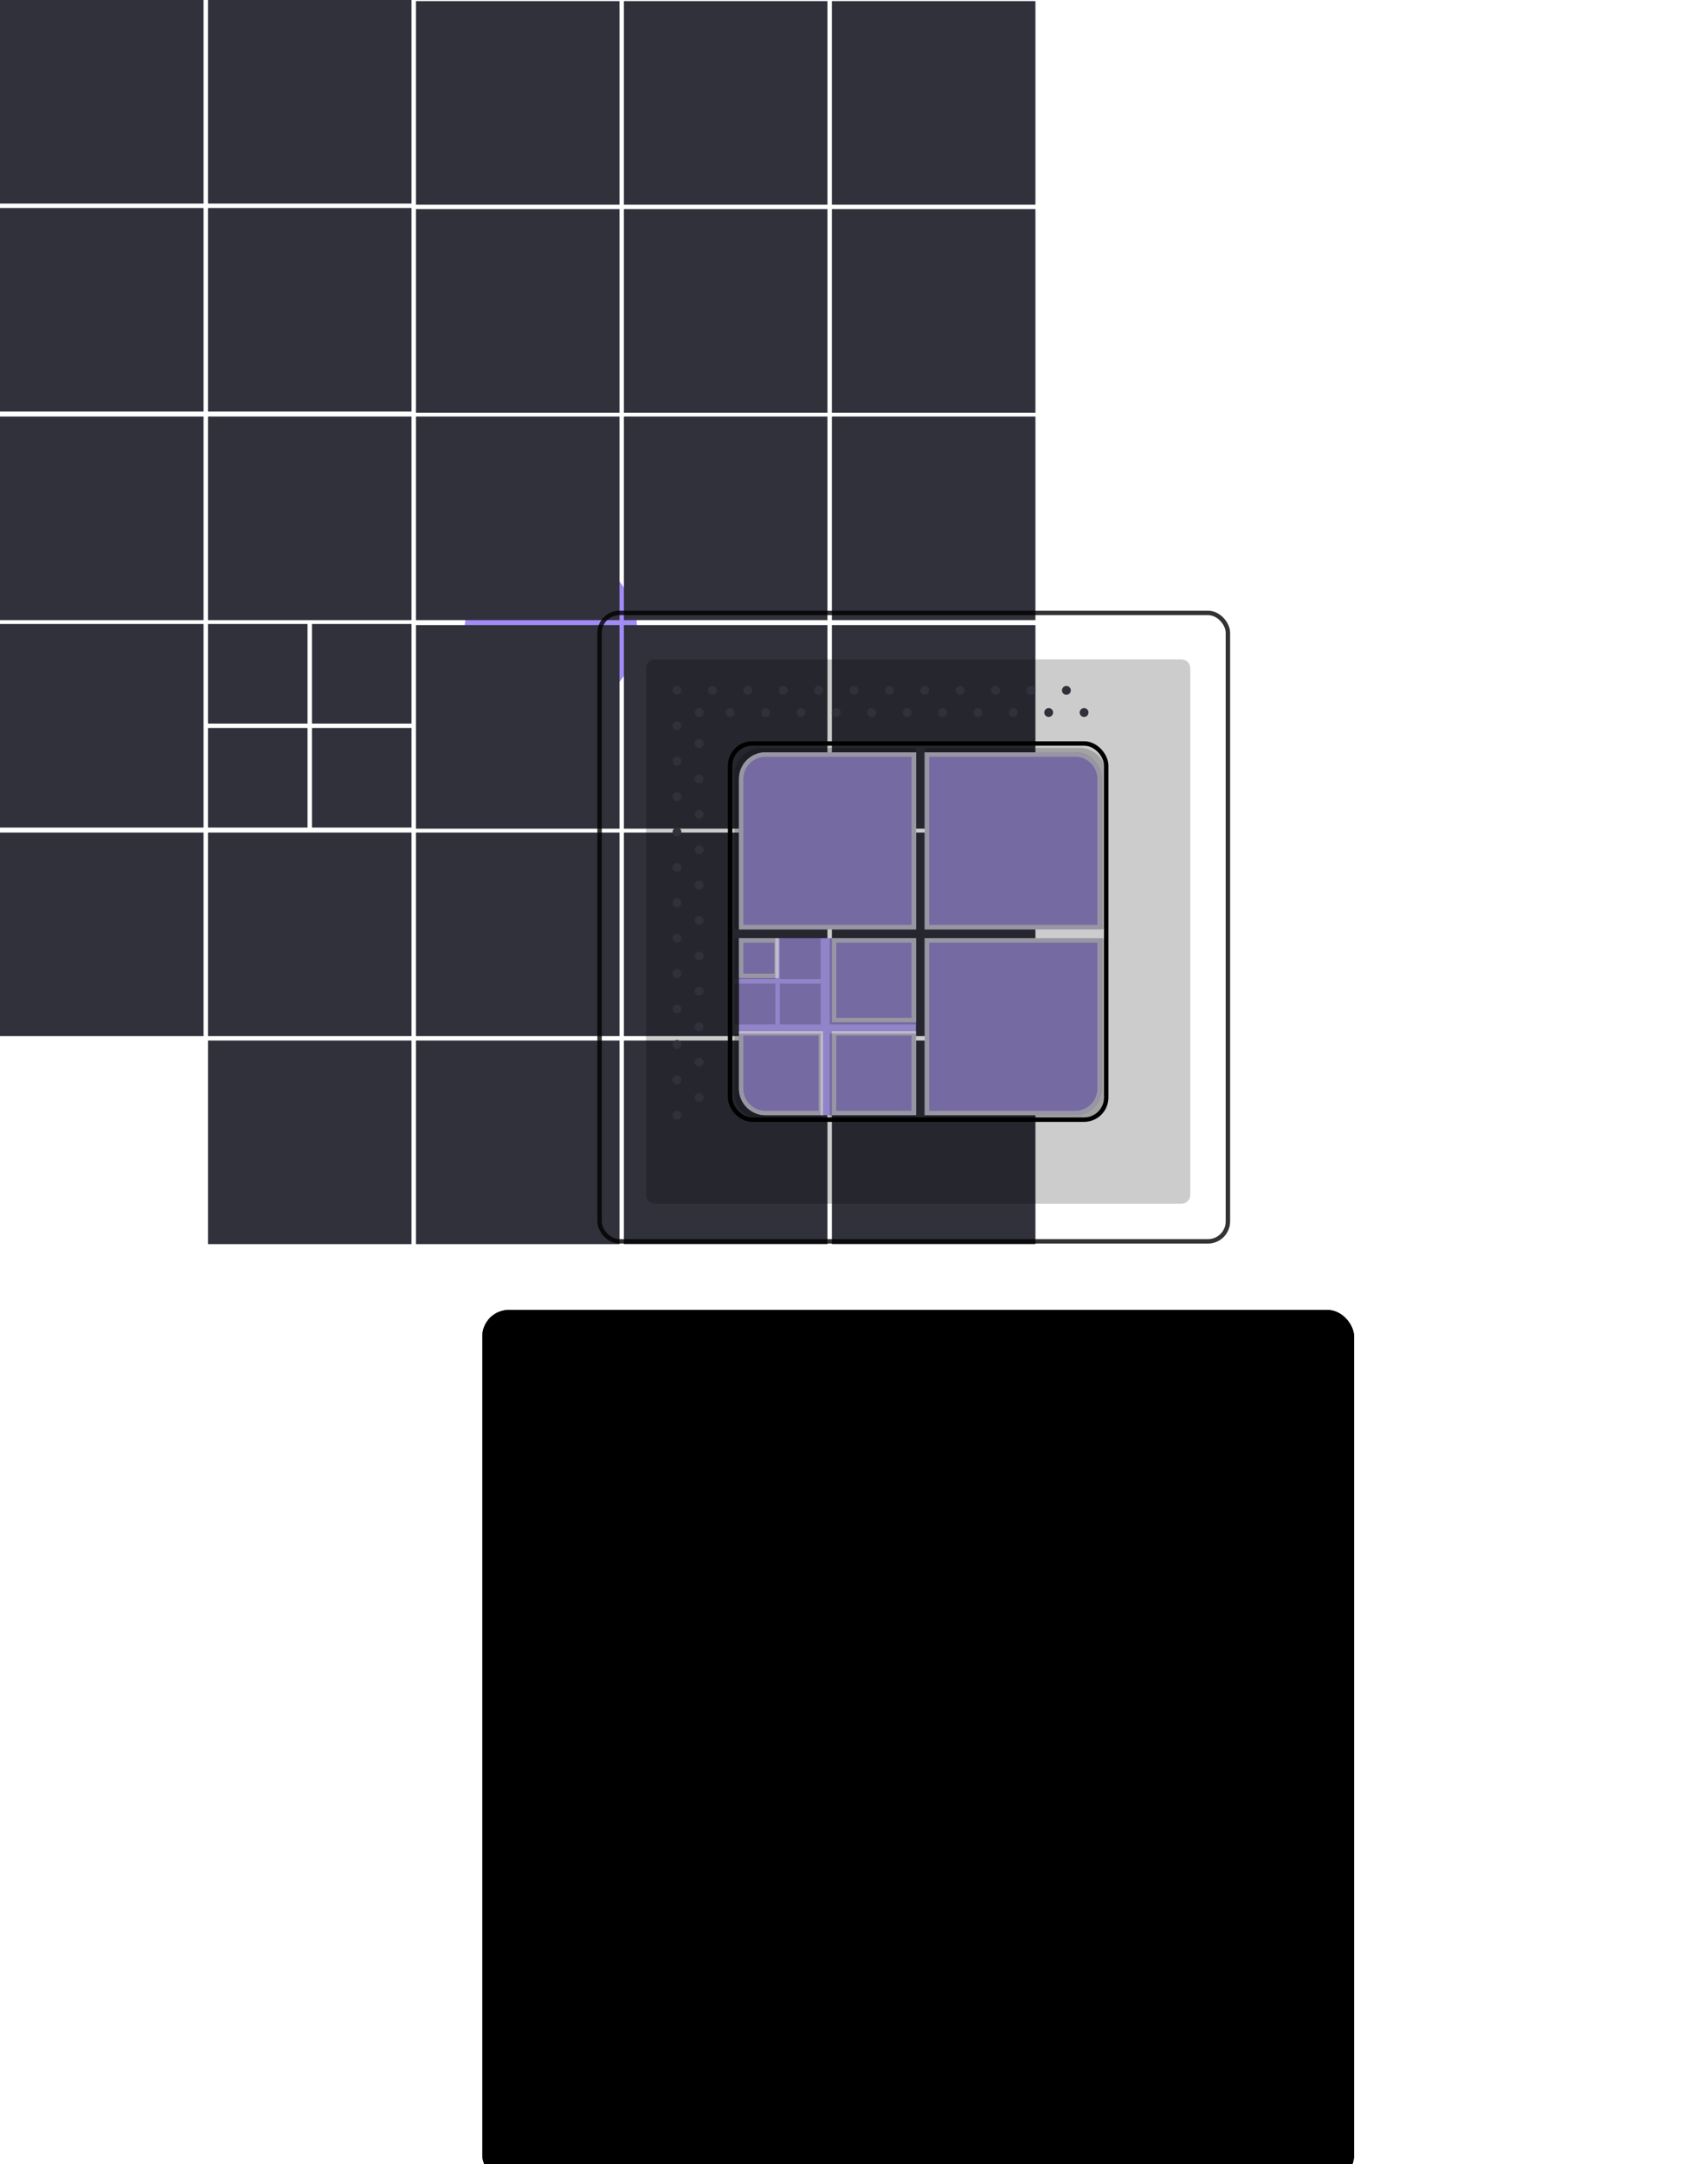 <svg className="max-w-full h-auto" viewBox="0 0 386 489" fill="none" xmlns="http://www.w3.org/2000/svg">
  <g filter="url(#filter0_f_101_1023)">
    <ellipse cx="124.5" cy="142.75" rx="19.5" ry="18.668" fill="#A18BF5" />
  </g>
  <g filter="url(#filter1_f_101_1023)">
    <ellipse cx="124.5" cy="142.75" rx="19.5" ry="18.668" fill="#A18BF5" />
  </g>
  <rect x="94" y="47.25" width="46" height="46" fill="#30313A" />
  <rect x="94" y="94.125" width="46" height="46" fill="#30313A" />
  <rect x="141" y="47.25" width="46" height="46" fill="#30313A" />
  <rect x="141" y="94.125" width="46" height="46" fill="#30313A" />
  <rect x="47" y="47" width="46" height="46" fill="#30313A" />
  <rect x="47" y="94.125" width="46" height="46" fill="#30313A" />
  <rect x="94" y="141.25" width="46" height="46" fill="#30313A" />
  <rect x="94" y="188.125" width="46" height="46" fill="#30313A" />
  <rect x="141" y="141.25" width="46" height="46" fill="#30313A" />
  <rect x="141" y="188.125" width="46" height="46" fill="#30313A" />
  <rect x="188" y="47.25" width="46" height="46" fill="#30313A" />
  <rect x="94" y="0.25" width="46" height="46" fill="#30313A" />
  <rect x="141" y="0.25" width="46" height="46" fill="#30313A" />
  <rect x="47" width="46" height="46" fill="#30313A" />
  <rect x="188" y="0.25" width="46" height="46" fill="#30313A" />
  <rect x="188" y="94.125" width="46" height="46" fill="#30313A" />
  <rect x="188" y="141.25" width="46" height="46" fill="#30313A" />
  <rect x="188" y="188.125" width="46" height="46" fill="#30313A" />
  <rect x="47" y="141" width="22.5" height="22.5" fill="#30313A" />
  <rect x="47" y="164.5" width="22.5" height="22.5" fill="#30313A" />
  <rect x="70.5" y="141" width="22.5" height="22.5" fill="#30313A" />
  <rect x="70.5" y="164.5" width="22.5" height="22.5" fill="#30313A" />
  <rect x="47" y="188.125" width="46" height="46" fill="#30313A" />
  <rect y="47" width="46" height="46" fill="#30313A" />
  <rect y="94.125" width="46" height="46" fill="#30313A" />
  <rect width="46" height="46" fill="#30313A" />
  <rect y="141" width="46" height="46" fill="#30313A" />
  <rect y="188.125" width="46" height="46" fill="#30313A" />
  <rect x="94" y="235.125" width="46" height="46" fill="#30313A" />
  <rect x="141" y="235.125" width="46" height="46" fill="#30313A" />
  <rect x="188" y="235.125" width="46" height="46" fill="#30313A" />
  <rect x="47" y="235.125" width="46" height="46" fill="#30313A" />
  <g filter="url(#filter2_f_101_1023)">
    <path d="M167 176C167 172.686 169.686 170 173 170H207V210H167V176Z" fill="#B7A5FB" />
    <path d="M167 212H207V252H173C169.686 252 167 249.314 167 246V212Z" fill="#B7A5FB" />
    <path d="M209 170H243C246.314 170 249 172.686 249 176V210H209V170Z" fill="#B7A5FB" />
    <path d="M209 212H249V246C249 249.314 246.314 252 243 252H209V212Z" fill="#B7A5FB" />
  </g>
  <path d="M167.5 212.5H175.5V220.5H167.5V212.5Z" fill="#B7A5FB" stroke="#EEEAFF" />
  <path d="M188.5 212.5H206.5V230.5H188.5V212.5Z" fill="#B7A5FB" stroke="#EEEAFF" />
  <path d="M188.5 233.5H206.5V251.5H188.5V233.5Z" fill="#B7A5FB" stroke="#EEEAFF" />
  <path d="M167.5 233.5H185.5V251.5H173C169.962 251.5 167.5 249.038 167.5 246V233.5Z" fill="#B7A5FB" stroke="#EEEAFF" />
  <path d="M167.5 176C167.5 172.962 169.962 170.5 173 170.5H206.5V209.5H167.5V176Z" fill="#B7A5FB" stroke="#EEEAFF" />
  <path d="M209.5 170.5H243C246.038 170.5 248.5 172.962 248.5 176V209.5H209.5V170.5Z" fill="#B7A5FB" stroke="#EEEAFF" />
  <path d="M209.5 212.5H248.5V246C248.5 249.038 246.038 251.5 243 251.5H209.5V212.5Z" fill="#B7A5FB" stroke="#EEEAFF" />
  <g filter="url(#filter3_bdddddd_101_1023)">
    <rect x="109" y="112" width="197" height="197" rx="6" fill="url(#paint0_linear_101_1023)" />
    <rect x="109.5" y="112.5" width="196" height="196" rx="5.5" stroke="url(#paint1_radial_101_1023)" />
  </g>
  <path opacity="0.2" fillRule="evenodd" clipRule="evenodd" d="M172 169C168.686 169 166 171.686 166 175V209.976H206.976V169H172ZM175.22 212.024H166V221.244H175.22V212.024ZM175.22 222.268H166V231.488H175.22V222.268ZM176.244 212.024H185.463V221.244H176.244V212.024ZM185.463 222.268H176.244V231.488H185.463V222.268ZM187.512 212.024H206.976V231.488H187.512V212.024ZM206.976 233.537H187.512V253H206.976V233.537ZM166 233.537H185.463V253H172C168.686 253 166 250.314 166 247V233.537ZM209.024 169H244C247.314 169 250 171.686 250 175V209.976H209.024V169ZM250 212.024H209.024V253H244C247.314 253 250 250.314 250 247V212.024Z" fill="url(#paint2_radial_101_1023)" />
  <g opacity="0.2" filter="url(#filter4_f_101_1023)">
    <path fillRule="evenodd" clipRule="evenodd" d="M148 149C146.895 149 146 149.895 146 151V270C146 271.105 146.895 272 148 272H267C268.105 272 269 271.105 269 270V151C269 149.895 268.105 149 267 149H148ZM169.433 166.433C166.119 166.433 163.433 169.119 163.433 172.433V248.567C163.433 251.881 166.119 254.567 169.433 254.567H245.567C248.881 254.567 251.567 251.881 251.567 248.567V172.433C251.567 169.119 248.881 166.433 245.567 166.433H169.433Z" fill="url(#paint3_linear_101_1023)" />
  </g>
  <rect x="165" y="168" width="85" height="85" rx="5" stroke="url(#paint4_radial_101_1023)" strokeWidth="2" />
  <g filter="url(#filter5_dddddd_101_1023)">
    <rect x="135.5" y="138.5" width="144" height="144" rx="5.5" stroke="url(#paint5_radial_101_1023)" />
  </g>
  <g opacity="0.8" filter="url(#filter6_dddddd_101_1023)">
    <rect x="136.5" y="139.5" width="142" height="142" rx="4.5" stroke="url(#paint6_radial_101_1023)" />
  </g>
  <g opacity="0.8" filter="url(#filter7_f_101_1023)">
    <rect x="135.5" y="138.5" width="142" height="142" rx="4.5" stroke="url(#paint7_radial_101_1023)" />
  </g>
  <g opacity="0.5" filter="url(#filter8_dddddd_101_1023)">
    <rect x="141.5" y="144.5" width="132" height="132" rx="2.5" stroke="url(#paint8_radial_101_1023)" />
  </g>
  <circle cx="153" cy="156" r="1" fill="#30313A" />
  <circle cx="177" cy="156" r="1" fill="#30313A" />
  <circle cx="201" cy="156" r="1" fill="#30313A" />
  <circle cx="225" cy="156" r="1" fill="#30313A" />
  <circle cx="161" cy="156" r="1" fill="#30313A" />
  <circle cx="185" cy="156" r="1" fill="#30313A" />
  <circle cx="209" cy="156" r="1" fill="#30313A" />
  <circle cx="233" cy="156" r="1" fill="#30313A" />
  <circle cx="169" cy="156" r="1" fill="#30313A" />
  <circle cx="193" cy="156" r="1" fill="#30313A" />
  <circle cx="217" cy="156" r="1" fill="#30313A" />
  <circle cx="241" cy="156" r="1" fill="#30313A" />
  <circle cx="181" cy="161" r="1" fill="#30313A" />
  <circle cx="205" cy="161" r="1" fill="#30313A" />
  <circle cx="229" cy="161" r="1" fill="#30313A" />
  <circle cx="165" cy="161" r="1" fill="#30313A" />
  <circle cx="189" cy="161" r="1" fill="#30313A" />
  <circle cx="213" cy="161" r="1" fill="#30313A" />
  <circle cx="237" cy="161" r="1" fill="#30313A" />
  <circle cx="173" cy="161" r="1" fill="#30313A" />
  <circle cx="197" cy="161" r="1" fill="#30313A" />
  <circle cx="221" cy="161" r="1" fill="#30313A" />
  <circle cx="245" cy="161" r="1" fill="#30313A" />
  <circle cx="153" cy="252" r="1" transform="rotate(-90 153 252)" fill="#30313A" />
  <circle cx="153" cy="228" r="1" transform="rotate(-90 153 228)" fill="#30313A" />
  <circle cx="153" cy="204" r="1" transform="rotate(-90 153 204)" fill="#30313A" />
  <circle cx="153" cy="180" r="1" transform="rotate(-90 153 180)" fill="#30313A" />
  <circle cx="153" cy="244" r="1" transform="rotate(-90 153 244)" fill="#30313A" />
  <circle cx="153" cy="220" r="1" transform="rotate(-90 153 220)" fill="#30313A" />
  <circle cx="153" cy="196" r="1" transform="rotate(-90 153 196)" fill="#30313A" />
  <circle cx="153" cy="172" r="1" transform="rotate(-90 153 172)" fill="#30313A" />
  <circle cx="153" cy="236" r="1" transform="rotate(-90 153 236)" fill="#30313A" />
  <circle cx="153" cy="212" r="1" transform="rotate(-90 153 212)" fill="#30313A" />
  <circle cx="153" cy="188" r="1" transform="rotate(-90 153 188)" fill="#30313A" />
  <circle cx="153" cy="164" r="1" transform="rotate(-90 153 164)" fill="#30313A" />
  <circle cx="158" cy="248" r="1" transform="rotate(-90 158 248)" fill="#30313A" />
  <circle cx="158" cy="224" r="1" transform="rotate(-90 158 224)" fill="#30313A" />
  <circle cx="158" cy="200" r="1" transform="rotate(-90 158 200)" fill="#30313A" />
  <circle cx="158" cy="176" r="1" transform="rotate(-90 158 176)" fill="#30313A" />
  <circle cx="158" cy="240" r="1" transform="rotate(-90 158 240)" fill="#30313A" />
  <circle cx="158" cy="216" r="1" transform="rotate(-90 158 216)" fill="#30313A" />
  <circle cx="158" cy="192" r="1" transform="rotate(-90 158 192)" fill="#30313A" />
  <circle cx="158" cy="168" r="1" transform="rotate(-90 158 168)" fill="#30313A" />
  <circle cx="158" cy="161" r="1" transform="rotate(-90 158 161)" fill="#30313A" />
  <circle cx="158" cy="232" r="1" transform="rotate(-90 158 232)" fill="#30313A" />
  <circle cx="158" cy="208" r="1" transform="rotate(-90 158 208)" fill="#30313A" />
  <circle cx="158" cy="184" r="1" transform="rotate(-90 158 184)" fill="#30313A" />
  <defs>
    <filter id="filter0_f_101_1023" x="25" y="44.083" width="199" height="197.335" filterUnits="userSpaceOnUse" colorInterpolationFilters="sRGB">
      <feFlood floodOpacity="0" result="BackgroundImageFix" />
      <feBlend mode="normal" in="SourceGraphic" in2="BackgroundImageFix" result="shape" />
      <feGaussianBlur stdDeviation="40" result="effect1_foregroundBlur_101_1023" />
    </filter>
    <filter id="filter1_f_101_1023" x="25" y="44.083" width="199" height="197.335" filterUnits="userSpaceOnUse" colorInterpolationFilters="sRGB">
      <feFlood floodOpacity="0" result="BackgroundImageFix" />
      <feBlend mode="normal" in="SourceGraphic" in2="BackgroundImageFix" result="shape" />
      <feGaussianBlur stdDeviation="40" result="effect1_foregroundBlur_101_1023" />
    </filter>
    <filter id="filter2_f_101_1023" x="67" y="70" width="282" height="282" filterUnits="userSpaceOnUse" colorInterpolationFilters="sRGB">
      <feFlood floodOpacity="0" result="BackgroundImageFix" />
      <feBlend mode="normal" in="SourceGraphic" in2="BackgroundImageFix" result="shape" />
      <feGaussianBlur stdDeviation="50" result="effect1_foregroundBlur_101_1023" />
    </filter>
    <filter id="filter3_bdddddd_101_1023" x="29" y="110" width="357" height="379" filterUnits="userSpaceOnUse" colorInterpolationFilters="sRGB">
      <feFlood floodOpacity="0" result="BackgroundImageFix" />
      <feGaussianBlur in="BackgroundImage" stdDeviation="1" />
      <feComposite in2="SourceAlpha" operator="in" result="effect1_backgroundBlur_101_1023" />
      <feColorMatrix in="SourceAlpha" type="matrix" values="0 0 0 0 0 0 0 0 0 0 0 0 0 0 0 0 0 0 127 0" result="hardAlpha" />
      <feOffset dy="2" />
      <feGaussianBlur stdDeviation="1" />
      <feColorMatrix type="matrix" values="0 0 0 0 0 0 0 0 0 0 0 0 0 0 0 0 0 0 0.07 0" />
      <feBlend mode="normal" in2="effect1_backgroundBlur_101_1023" result="effect2_dropShadow_101_1023" />
      <feColorMatrix in="SourceAlpha" type="matrix" values="0 0 0 0 0 0 0 0 0 0 0 0 0 0 0 0 0 0 127 0" result="hardAlpha" />
      <feOffset dy="6" />
      <feGaussianBlur stdDeviation="2.5" />
      <feColorMatrix type="matrix" values="0 0 0 0 0 0 0 0 0 0 0 0 0 0 0 0 0 0 0.04 0" />
      <feBlend mode="normal" in2="effect2_dropShadow_101_1023" result="effect3_dropShadow_101_1023" />
      <feColorMatrix in="SourceAlpha" type="matrix" values="0 0 0 0 0 0 0 0 0 0 0 0 0 0 0 0 0 0 127 0" result="hardAlpha" />
      <feOffset dy="12" />
      <feGaussianBlur stdDeviation="5" />
      <feColorMatrix type="matrix" values="0 0 0 0 0 0 0 0 0 0 0 0 0 0 0 0 0 0 0.03 0" />
      <feBlend mode="normal" in2="effect3_dropShadow_101_1023" result="effect4_dropShadow_101_1023" />
      <feColorMatrix in="SourceAlpha" type="matrix" values="0 0 0 0 0 0 0 0 0 0 0 0 0 0 0 0 0 0 127 0" result="hardAlpha" />
      <feOffset dy="22" />
      <feGaussianBlur stdDeviation="9" />
      <feColorMatrix type="matrix" values="0 0 0 0 0 0 0 0 0 0 0 0 0 0 0 0 0 0 0.03 0" />
      <feBlend mode="normal" in2="effect4_dropShadow_101_1023" result="effect5_dropShadow_101_1023" />
      <feColorMatrix in="SourceAlpha" type="matrix" values="0 0 0 0 0 0 0 0 0 0 0 0 0 0 0 0 0 0 127 0" result="hardAlpha" />
      <feOffset dy="42" />
      <feGaussianBlur stdDeviation="16" />
      <feColorMatrix type="matrix" values="0 0 0 0 0 0 0 0 0 0 0 0 0 0 0 0 0 0 0.022 0" />
      <feBlend mode="normal" in2="effect5_dropShadow_101_1023" result="effect6_dropShadow_101_1023" />
      <feColorMatrix in="SourceAlpha" type="matrix" values="0 0 0 0 0 0 0 0 0 0 0 0 0 0 0 0 0 0 127 0" result="hardAlpha" />
      <feOffset dy="100" />
      <feGaussianBlur stdDeviation="40" />
      <feColorMatrix type="matrix" values="0 0 0 0 0 0 0 0 0 0 0 0 0 0 0 0 0 0 0.018 0" />
      <feBlend mode="normal" in2="effect6_dropShadow_101_1023" result="effect7_dropShadow_101_1023" />
      <feBlend mode="normal" in="SourceGraphic" in2="effect7_dropShadow_101_1023" result="shape" />
    </filter>
    <filter id="filter4_f_101_1023" x="142" y="145" width="131" height="131" filterUnits="userSpaceOnUse" colorInterpolationFilters="sRGB">
      <feFlood floodOpacity="0" result="BackgroundImageFix" />
      <feBlend mode="normal" in="SourceGraphic" in2="BackgroundImageFix" result="shape" />
      <feGaussianBlur stdDeviation="2" result="effect1_foregroundBlur_101_1023" />
    </filter>
    <filter id="filter5_dddddd_101_1023" x="47" y="138" width="321" height="341" filterUnits="userSpaceOnUse" colorInterpolationFilters="sRGB">
      <feFlood floodOpacity="0" result="BackgroundImageFix" />
      <feColorMatrix in="SourceAlpha" type="matrix" values="0 0 0 0 0 0 0 0 0 0 0 0 0 0 0 0 0 0 127 0" result="hardAlpha" />
      <feOffset dy="3" />
      <feGaussianBlur stdDeviation="1" />
      <feColorMatrix type="matrix" values="0 0 0 0 0.153 0 0 0 0 0.157 0 0 0 0 0.188 0 0 0 0.035 0" />
      <feBlend mode="normal" in2="BackgroundImageFix" result="effect1_dropShadow_101_1023" />
      <feColorMatrix in="SourceAlpha" type="matrix" values="0 0 0 0 0 0 0 0 0 0 0 0 0 0 0 0 0 0 127 0" result="hardAlpha" />
      <feOffset dy="7" />
      <feGaussianBlur stdDeviation="3" />
      <feColorMatrix type="matrix" values="0 0 0 0 0.153 0 0 0 0 0.157 0 0 0 0 0.188 0 0 0 0.05 0" />
      <feBlend mode="normal" in2="effect1_dropShadow_101_1023" result="effect2_dropShadow_101_1023" />
      <feColorMatrix in="SourceAlpha" type="matrix" values="0 0 0 0 0 0 0 0 0 0 0 0 0 0 0 0 0 0 127 0" result="hardAlpha" />
      <feOffset dy="14" />
      <feGaussianBlur stdDeviation="5" />
      <feColorMatrix type="matrix" values="0 0 0 0 0.153 0 0 0 0 0.157 0 0 0 0 0.188 0 0 0 0.06 0" />
      <feBlend mode="normal" in2="effect2_dropShadow_101_1023" result="effect3_dropShadow_101_1023" />
      <feColorMatrix in="SourceAlpha" type="matrix" values="0 0 0 0 0 0 0 0 0 0 0 0 0 0 0 0 0 0 127 0" result="hardAlpha" />
      <feOffset dy="25" />
      <feGaussianBlur stdDeviation="10" />
      <feColorMatrix type="matrix" values="0 0 0 0 0.153 0 0 0 0 0.157 0 0 0 0 0.188 0 0 0 0.08 0" />
      <feBlend mode="normal" in2="effect3_dropShadow_101_1023" result="effect4_dropShadow_101_1023" />
      <feColorMatrix in="SourceAlpha" type="matrix" values="0 0 0 0 0 0 0 0 0 0 0 0 0 0 0 0 0 0 127 0" result="hardAlpha" />
      <feOffset dy="46" />
      <feGaussianBlur stdDeviation="18" />
      <feColorMatrix type="matrix" values="0 0 0 0 0.153 0 0 0 0 0.157 0 0 0 0 0.188 0 0 0 0.1 0" />
      <feBlend mode="normal" in2="effect4_dropShadow_101_1023" result="effect5_dropShadow_101_1023" />
      <feColorMatrix in="SourceAlpha" type="matrix" values="0 0 0 0 0 0 0 0 0 0 0 0 0 0 0 0 0 0 127 0" result="hardAlpha" />
      <feOffset dy="108" />
      <feGaussianBlur stdDeviation="44" />
      <feColorMatrix type="matrix" values="0 0 0 0 0.084 0 0 0 0 0.098 0 0 0 0 0.208 0 0 0 0.15 0" />
      <feBlend mode="normal" in2="effect5_dropShadow_101_1023" result="effect6_dropShadow_101_1023" />
      <feBlend mode="normal" in="SourceGraphic" in2="effect6_dropShadow_101_1023" result="shape" />
    </filter>
    <filter id="filter6_dddddd_101_1023" x="48" y="139" width="319" height="339" filterUnits="userSpaceOnUse" colorInterpolationFilters="sRGB">
      <feFlood floodOpacity="0" result="BackgroundImageFix" />
      <feColorMatrix in="SourceAlpha" type="matrix" values="0 0 0 0 0 0 0 0 0 0 0 0 0 0 0 0 0 0 127 0" result="hardAlpha" />
      <feOffset dy="3" />
      <feGaussianBlur stdDeviation="1" />
      <feColorMatrix type="matrix" values="0 0 0 0 0.153 0 0 0 0 0.157 0 0 0 0 0.188 0 0 0 0.035 0" />
      <feBlend mode="normal" in2="BackgroundImageFix" result="effect1_dropShadow_101_1023" />
      <feColorMatrix in="SourceAlpha" type="matrix" values="0 0 0 0 0 0 0 0 0 0 0 0 0 0 0 0 0 0 127 0" result="hardAlpha" />
      <feOffset dy="7" />
      <feGaussianBlur stdDeviation="3" />
      <feColorMatrix type="matrix" values="0 0 0 0 0.153 0 0 0 0 0.157 0 0 0 0 0.188 0 0 0 0.05 0" />
      <feBlend mode="normal" in2="effect1_dropShadow_101_1023" result="effect2_dropShadow_101_1023" />
      <feColorMatrix in="SourceAlpha" type="matrix" values="0 0 0 0 0 0 0 0 0 0 0 0 0 0 0 0 0 0 127 0" result="hardAlpha" />
      <feOffset dy="14" />
      <feGaussianBlur stdDeviation="5" />
      <feColorMatrix type="matrix" values="0 0 0 0 0.153 0 0 0 0 0.157 0 0 0 0 0.188 0 0 0 0.06 0" />
      <feBlend mode="normal" in2="effect2_dropShadow_101_1023" result="effect3_dropShadow_101_1023" />
      <feColorMatrix in="SourceAlpha" type="matrix" values="0 0 0 0 0 0 0 0 0 0 0 0 0 0 0 0 0 0 127 0" result="hardAlpha" />
      <feOffset dy="25" />
      <feGaussianBlur stdDeviation="10" />
      <feColorMatrix type="matrix" values="0 0 0 0 0.153 0 0 0 0 0.157 0 0 0 0 0.188 0 0 0 0.08 0" />
      <feBlend mode="normal" in2="effect3_dropShadow_101_1023" result="effect4_dropShadow_101_1023" />
      <feColorMatrix in="SourceAlpha" type="matrix" values="0 0 0 0 0 0 0 0 0 0 0 0 0 0 0 0 0 0 127 0" result="hardAlpha" />
      <feOffset dy="46" />
      <feGaussianBlur stdDeviation="18" />
      <feColorMatrix type="matrix" values="0 0 0 0 0.153 0 0 0 0 0.157 0 0 0 0 0.188 0 0 0 0.1 0" />
      <feBlend mode="normal" in2="effect4_dropShadow_101_1023" result="effect5_dropShadow_101_1023" />
      <feColorMatrix in="SourceAlpha" type="matrix" values="0 0 0 0 0 0 0 0 0 0 0 0 0 0 0 0 0 0 127 0" result="hardAlpha" />
      <feOffset dy="108" />
      <feGaussianBlur stdDeviation="44" />
      <feColorMatrix type="matrix" values="0 0 0 0 0.084 0 0 0 0 0.098 0 0 0 0 0.208 0 0 0 0.15 0" />
      <feBlend mode="normal" in2="effect5_dropShadow_101_1023" result="effect6_dropShadow_101_1023" />
      <feBlend mode="normal" in="SourceGraphic" in2="effect6_dropShadow_101_1023" result="shape" />
    </filter>
    <filter id="filter7_f_101_1023" x="129" y="132" width="155" height="155" filterUnits="userSpaceOnUse" colorInterpolationFilters="sRGB">
      <feFlood floodOpacity="0" result="BackgroundImageFix" />
      <feBlend mode="normal" in="SourceGraphic" in2="BackgroundImageFix" result="shape" />
      <feGaussianBlur stdDeviation="3" result="effect1_foregroundBlur_101_1023" />
    </filter>
    <filter id="filter8_dddddd_101_1023" x="53" y="144" width="309" height="329" filterUnits="userSpaceOnUse" colorInterpolationFilters="sRGB">
      <feFlood floodOpacity="0" result="BackgroundImageFix" />
      <feColorMatrix in="SourceAlpha" type="matrix" values="0 0 0 0 0 0 0 0 0 0 0 0 0 0 0 0 0 0 127 0" result="hardAlpha" />
      <feOffset dy="3" />
      <feGaussianBlur stdDeviation="1" />
      <feColorMatrix type="matrix" values="0 0 0 0 0.153 0 0 0 0 0.157 0 0 0 0 0.188 0 0 0 0.035 0" />
      <feBlend mode="normal" in2="BackgroundImageFix" result="effect1_dropShadow_101_1023" />
      <feColorMatrix in="SourceAlpha" type="matrix" values="0 0 0 0 0 0 0 0 0 0 0 0 0 0 0 0 0 0 127 0" result="hardAlpha" />
      <feOffset dy="7" />
      <feGaussianBlur stdDeviation="3" />
      <feColorMatrix type="matrix" values="0 0 0 0 0.153 0 0 0 0 0.157 0 0 0 0 0.188 0 0 0 0.05 0" />
      <feBlend mode="normal" in2="effect1_dropShadow_101_1023" result="effect2_dropShadow_101_1023" />
      <feColorMatrix in="SourceAlpha" type="matrix" values="0 0 0 0 0 0 0 0 0 0 0 0 0 0 0 0 0 0 127 0" result="hardAlpha" />
      <feOffset dy="14" />
      <feGaussianBlur stdDeviation="5" />
      <feColorMatrix type="matrix" values="0 0 0 0 0.153 0 0 0 0 0.157 0 0 0 0 0.188 0 0 0 0.06 0" />
      <feBlend mode="normal" in2="effect2_dropShadow_101_1023" result="effect3_dropShadow_101_1023" />
      <feColorMatrix in="SourceAlpha" type="matrix" values="0 0 0 0 0 0 0 0 0 0 0 0 0 0 0 0 0 0 127 0" result="hardAlpha" />
      <feOffset dy="25" />
      <feGaussianBlur stdDeviation="10" />
      <feColorMatrix type="matrix" values="0 0 0 0 0.153 0 0 0 0 0.157 0 0 0 0 0.188 0 0 0 0.08 0" />
      <feBlend mode="normal" in2="effect3_dropShadow_101_1023" result="effect4_dropShadow_101_1023" />
      <feColorMatrix in="SourceAlpha" type="matrix" values="0 0 0 0 0 0 0 0 0 0 0 0 0 0 0 0 0 0 127 0" result="hardAlpha" />
      <feOffset dy="46" />
      <feGaussianBlur stdDeviation="18" />
      <feColorMatrix type="matrix" values="0 0 0 0 0.153 0 0 0 0 0.157 0 0 0 0 0.188 0 0 0 0.1 0" />
      <feBlend mode="normal" in2="effect4_dropShadow_101_1023" result="effect5_dropShadow_101_1023" />
      <feColorMatrix in="SourceAlpha" type="matrix" values="0 0 0 0 0 0 0 0 0 0 0 0 0 0 0 0 0 0 127 0" result="hardAlpha" />
      <feOffset dy="108" />
      <feGaussianBlur stdDeviation="44" />
      <feColorMatrix type="matrix" values="0 0 0 0 0.084 0 0 0 0 0.098 0 0 0 0 0.208 0 0 0 0.15 0" />
      <feBlend mode="normal" in2="effect5_dropShadow_101_1023" result="effect6_dropShadow_101_1023" />
      <feBlend mode="normal" in="SourceGraphic" in2="effect6_dropShadow_101_1023" result="shape" />
    </filter>
    <linearGradient id="paint0_linear_101_1023" x1="156" y1="134" x2="231" y2="254" gradientUnits="userSpaceOnUse">
      <stop stopColor="#30313A" />
      <stop offset="1" stopColor="#30313A" stopOpacity="0.95" />
    </linearGradient>
    <radialGradient id="paint1_radial_101_1023" cx="0" cy="0" r="1" gradientUnits="userSpaceOnUse" gradientTransform="translate(128 99.75) rotate(69.197) scale(223.843)">
      <stop stopColor="#444854" />
      <stop offset="1" stopColor="#444854" stopOpacity="0" />
    </radialGradient>
    <radialGradient id="paint2_radial_101_1023" cx="0" cy="0" r="1" gradientUnits="userSpaceOnUse" gradientTransform="translate(166 159.268) rotate(52.015) scale(163.114)">
      <stop stopColor="#B7A5FB" />
      <stop offset="1" stopColor="#4B3990" stopOpacity="0" />
    </radialGradient>
    <linearGradient id="paint3_linear_101_1023" x1="155.678" y1="141.195" x2="222.173" y2="237.66" gradientUnits="userSpaceOnUse">
      <stop stopColor="#444854" />
      <stop offset="1" stopColor="#30313A" stopOpacity="0.95" />
    </linearGradient>
    <radialGradient id="paint4_radial_101_1023" cx="0" cy="0" r="1" gradientUnits="userSpaceOnUse" gradientTransform="translate(170.5 160.5) rotate(71.208) scale(76.054)">
      <stop stopColor="#30313A" />
      <stop offset="1" stopColor="#30313A" />
    </radialGradient>
    <radialGradient id="paint5_radial_101_1023" cx="0" cy="0" r="1" gradientUnits="userSpaceOnUse" gradientTransform="translate(148.985 128.983) rotate(59.294) scale(170.408)">
      <stop stopColor="#8668FA" />
      <stop offset="1" stopColor="#444854" stopOpacity="0" />
    </radialGradient>
    <radialGradient id="paint6_radial_101_1023" cx="0" cy="0" r="1" gradientUnits="userSpaceOnUse" gradientTransform="translate(149.792 130.108) rotate(67.808) scale(133.155)">
      <stop stopColor="#8668FA" />
      <stop offset="1" stopColor="#444854" stopOpacity="0" />
    </radialGradient>
    <radialGradient id="paint7_radial_101_1023" cx="0" cy="0" r="1" gradientUnits="userSpaceOnUse" gradientTransform="translate(148.792 129.108) rotate(67.74) scale(121.983)">
      <stop stopColor="#B7A5FB" />
      <stop offset="1" stopColor="#444854" stopOpacity="0" />
    </radialGradient>
    <radialGradient id="paint8_radial_101_1023" cx="0" cy="0" r="1" gradientUnits="userSpaceOnUse" gradientTransform="translate(153.827 135.73) rotate(68.181) scale(111.485)">
      <stop stopColor="#8668FA" />
      <stop offset="1" stopColor="#444854" stopOpacity="0" />
    </radialGradient>
  </defs>
</svg>